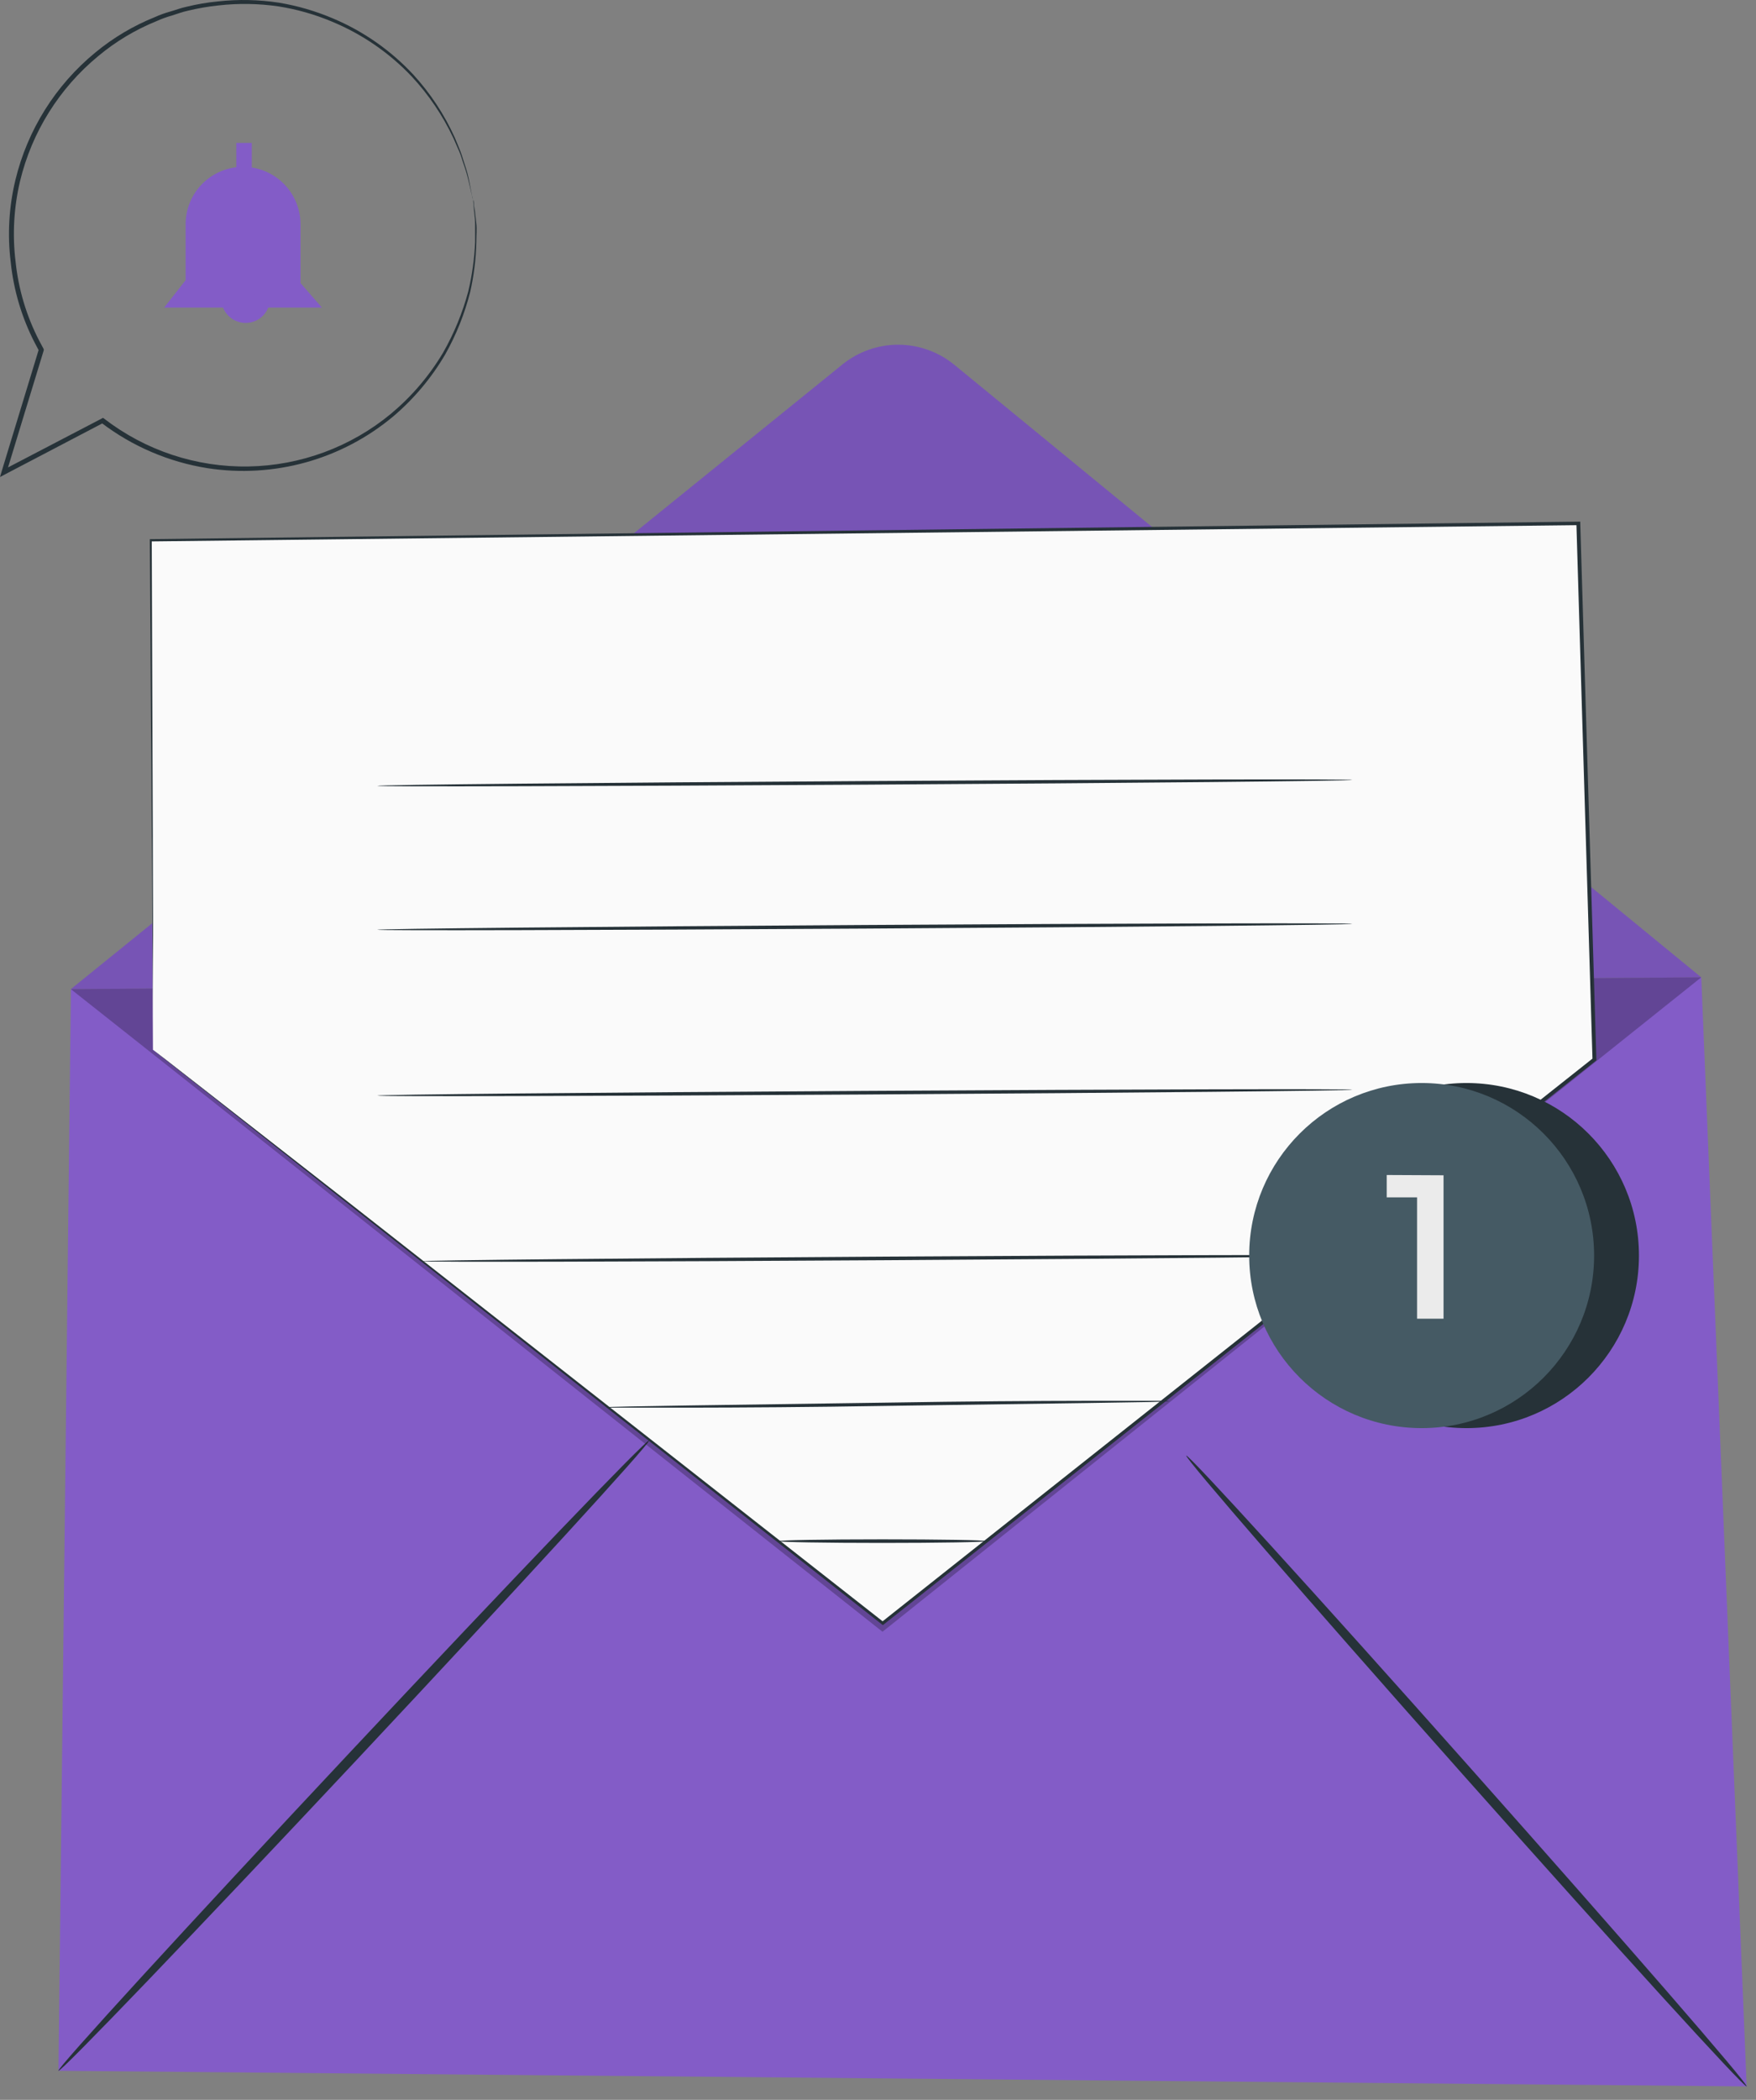 <svg width="82" height="98" viewBox="0 0 82 98" fill="none" xmlns="http://www.w3.org/2000/svg">
<rect x="0" y="0" width="82" height="98" fill="#808080" stroke="none"/>
<path d="M3.311 46.164L79.444 45.612L81.564 97.372L2.73 96.642L3.311 46.164Z" fill="#835CC7"/>
<path d="M3.307 46.164L39.341 17.008C40.081 16.41 41.005 16.085 41.957 16.088C42.909 16.092 43.831 16.424 44.567 17.027L79.442 45.612" fill="#835CC7"/>
<g opacity="0.3">
<path opacity="0.3" d="M3.307 46.164L39.341 17.008C40.081 16.41 41.005 16.085 41.957 16.088C42.909 16.092 43.831 16.424 44.567 17.027L79.442 45.612" fill="black"/>
</g>
<path d="M2.73 96.642C2.636 96.552 8.73 89.896 16.344 81.779C23.958 73.661 30.204 67.151 30.301 67.238C30.398 67.325 24.3 73.981 16.686 82.102C9.072 90.222 2.826 96.73 2.73 96.642Z" fill="#263238"/>
<path d="M81.563 97.372C81.466 97.459 75.53 90.939 68.306 82.812C61.083 74.684 55.305 68.022 55.396 67.935C55.486 67.848 61.428 74.368 68.652 82.499C75.876 90.629 81.666 97.285 81.563 97.372Z" fill="#263238"/>
<g opacity="0.5">
<path opacity="0.5" d="M79.443 45.612L41.21 76.153L3.311 46.164" fill="black"/>
</g>
<path d="M7.142 48.992L7.025 25.216L73.688 24.425L74.439 49.443L41.207 75.753L7.142 48.992Z" fill="#FAFAFA"/>
<path d="M7.141 48.992C7.141 48.992 7.358 49.153 7.768 49.472L9.575 50.88L16.466 56.26L41.258 75.698H41.174L74.397 49.379L74.365 49.447C74.223 44.676 74.071 39.667 73.916 34.573C73.816 31.142 73.713 27.753 73.613 24.429L73.697 24.509L7.035 25.268L7.086 25.216C7.112 32.695 7.135 38.637 7.148 42.71C7.148 44.747 7.148 46.316 7.148 47.378V48.582C7.148 48.853 7.148 48.992 7.148 48.992C7.148 48.992 7.148 48.856 7.148 48.588C7.148 48.32 7.148 47.917 7.148 47.391C7.148 46.329 7.125 44.763 7.109 42.73C7.083 38.65 7.045 32.705 6.996 25.216V25.161H7.048L73.713 24.345H73.794V24.429C73.894 27.75 73.994 31.139 74.097 34.57C74.252 39.667 74.401 44.673 74.546 49.447V49.489L74.513 49.514L41.268 75.811L41.226 75.843L41.184 75.811L16.408 56.309L9.559 50.902L7.751 49.482C7.345 49.159 7.141 48.992 7.141 48.992Z" fill="#263238"/>
<path d="M63.153 36.4C63.153 36.445 52.957 36.545 40.385 36.62C27.813 36.694 17.613 36.723 17.613 36.675C17.613 36.626 27.806 36.529 40.385 36.452C52.963 36.374 63.153 36.352 63.153 36.4Z" fill="#263238"/>
<path d="M63.153 43.114C63.153 43.162 52.957 43.262 40.385 43.337C27.813 43.411 17.613 43.437 17.613 43.391C17.613 43.346 27.806 43.246 40.385 43.169C52.963 43.091 63.153 43.069 63.153 43.114Z" fill="#263238"/>
<path d="M63.153 50.857C63.153 50.902 52.957 51.002 40.385 51.08C27.813 51.157 17.613 51.18 17.613 51.132C17.613 51.083 27.806 50.986 40.385 50.912C52.963 50.838 63.153 50.809 63.153 50.857Z" fill="#263238"/>
<path d="M63.153 58.597C63.153 58.646 53.428 58.739 41.431 58.813C29.433 58.888 19.708 58.907 19.705 58.862C19.702 58.817 29.43 58.72 41.431 58.646C53.431 58.571 63.153 58.552 63.153 58.597Z" fill="#263238"/>
<path d="M54.625 65.392C54.538 65.406 54.449 65.413 54.36 65.411L53.592 65.433L50.778 65.479L41.485 65.611C37.857 65.672 34.568 65.692 32.189 65.695H29.375H28.607C28.518 65.697 28.43 65.691 28.342 65.679C28.429 65.664 28.518 65.658 28.607 65.659L29.375 65.64L32.189 65.592L41.482 65.459C45.11 65.398 48.399 65.379 50.774 65.375H53.592H54.36C54.449 65.375 54.537 65.381 54.625 65.392Z" fill="#263238"/>
<path d="M46.042 71.924C46.042 71.97 43.87 72.008 41.201 72.008C38.532 72.008 36.359 71.97 36.359 71.924C36.359 71.879 38.535 71.841 41.201 71.841C43.867 71.841 46.042 71.876 46.042 71.924Z" fill="#263238"/>
<path d="M68.481 66.65C72.928 66.65 76.534 63.045 76.534 58.597C76.534 54.15 72.928 50.544 68.481 50.544C64.033 50.544 60.428 54.15 60.428 58.597C60.428 63.045 64.033 66.65 68.481 66.65Z" fill="#263238"/>
<path d="M66.387 66.65C70.835 66.65 74.44 63.045 74.44 58.597C74.44 54.15 70.835 50.544 66.387 50.544C61.94 50.544 58.334 54.15 58.334 58.597C58.334 63.045 61.94 66.65 66.387 66.65Z" fill="#455A64"/>
<path d="M67.409 54.85V61.544H66.173V55.88H64.756V54.837L67.409 54.85Z" fill="#EBEBEB"/>
<path d="M7.666 14.355H15.032L14.034 13.212V10.472C14.034 9.76 13.751 9.077 13.248 8.573C12.744 8.069 12.061 7.786 11.349 7.786C10.996 7.786 10.647 7.856 10.322 7.991C9.996 8.126 9.7 8.324 9.451 8.573C9.202 8.823 9.004 9.119 8.87 9.444C8.735 9.77 8.666 10.119 8.667 10.472V13.077L7.666 14.355Z" fill="#835CC7"/>
<path d="M10.336 13.993C10.344 14.154 10.386 14.311 10.459 14.454C10.533 14.596 10.635 14.722 10.761 14.823C10.886 14.923 11.031 14.996 11.187 15.036C11.342 15.076 11.504 15.083 11.662 15.056C11.821 15.028 11.971 14.968 12.105 14.879C12.238 14.789 12.351 14.672 12.435 14.536C12.52 14.399 12.575 14.247 12.597 14.088C12.618 13.928 12.605 13.766 12.56 13.613" fill="#835CC7"/>
<path d="M11.758 6.67H11.035V8.206H11.758V6.67Z" fill="#835CC7"/>
<path d="M22.087 9.316C22.065 9.253 22.048 9.188 22.036 9.123C22.003 8.984 21.961 8.8 21.907 8.555C21.839 8.246 21.752 7.942 21.645 7.644C21.581 7.47 21.535 7.273 21.448 7.076L21.174 6.45C20.677 5.392 20.018 4.419 19.221 3.565C18.174 2.461 16.906 1.59 15.499 1.008C14.699 0.671 13.86 0.433 13.001 0.298C12.075 0.163 11.136 0.148 10.206 0.253C9.717 0.304 9.232 0.389 8.754 0.505C8.511 0.556 8.276 0.65 8.031 0.724C7.784 0.793 7.544 0.88 7.311 0.986C6.322 1.386 5.402 1.938 4.583 2.622C2.767 4.119 1.487 6.166 0.936 8.455C0.646 9.681 0.575 10.948 0.726 12.199C0.859 13.492 1.235 14.75 1.833 15.904L2.021 16.256L2.043 16.301V16.35C1.446 18.286 0.865 20.223 0.297 22.072L0.145 21.934L4.758 19.529L4.813 19.5L4.864 19.539C6.793 21.026 9.169 21.813 11.604 21.77C14.039 21.728 16.387 20.859 18.262 19.306C19.224 18.502 20.044 17.542 20.686 16.466C21.2 15.567 21.596 14.606 21.865 13.606C22.046 12.847 22.154 12.072 22.187 11.292C22.187 10.969 22.187 10.691 22.187 10.443C22.187 10.194 22.149 9.997 22.136 9.826C22.123 9.655 22.11 9.542 22.103 9.449C22.098 9.406 22.098 9.363 22.103 9.32C22.115 9.361 22.122 9.403 22.126 9.446C22.126 9.54 22.142 9.666 22.174 9.823C22.194 9.994 22.216 10.198 22.245 10.443C22.274 10.688 22.245 10.976 22.245 11.295C22.227 12.082 22.13 12.865 21.955 13.632C21.697 14.647 21.306 15.624 20.793 16.537C20.15 17.636 19.325 18.619 18.353 19.442C17.163 20.435 15.774 21.164 14.281 21.579C12.787 21.994 11.222 22.087 9.69 21.85C7.886 21.563 6.182 20.835 4.729 19.729H4.838L0.232 22.14L0 22.263L0.077 22.001L1.82 16.279V16.372L1.63 16.014C1.019 14.834 0.636 13.55 0.5 12.228C0.342 10.948 0.417 9.65 0.72 8.397C1.284 6.064 2.593 3.978 4.448 2.454C5.285 1.762 6.225 1.203 7.233 0.798C7.47 0.691 7.715 0.603 7.966 0.534C8.215 0.463 8.453 0.369 8.702 0.318C9.187 0.198 9.68 0.114 10.177 0.066C11.122 -0.038 12.077 -0.019 13.017 0.124C13.887 0.268 14.736 0.515 15.548 0.86C16.969 1.458 18.248 2.352 19.299 3.481C20.096 4.351 20.75 5.342 21.235 6.418C21.329 6.644 21.419 6.854 21.5 7.063C21.581 7.273 21.629 7.464 21.69 7.641C21.795 7.941 21.876 8.249 21.932 8.561C21.977 8.803 22.016 8.994 22.042 9.136C22.061 9.195 22.076 9.255 22.087 9.316Z" fill="#263238"/>
</svg>
